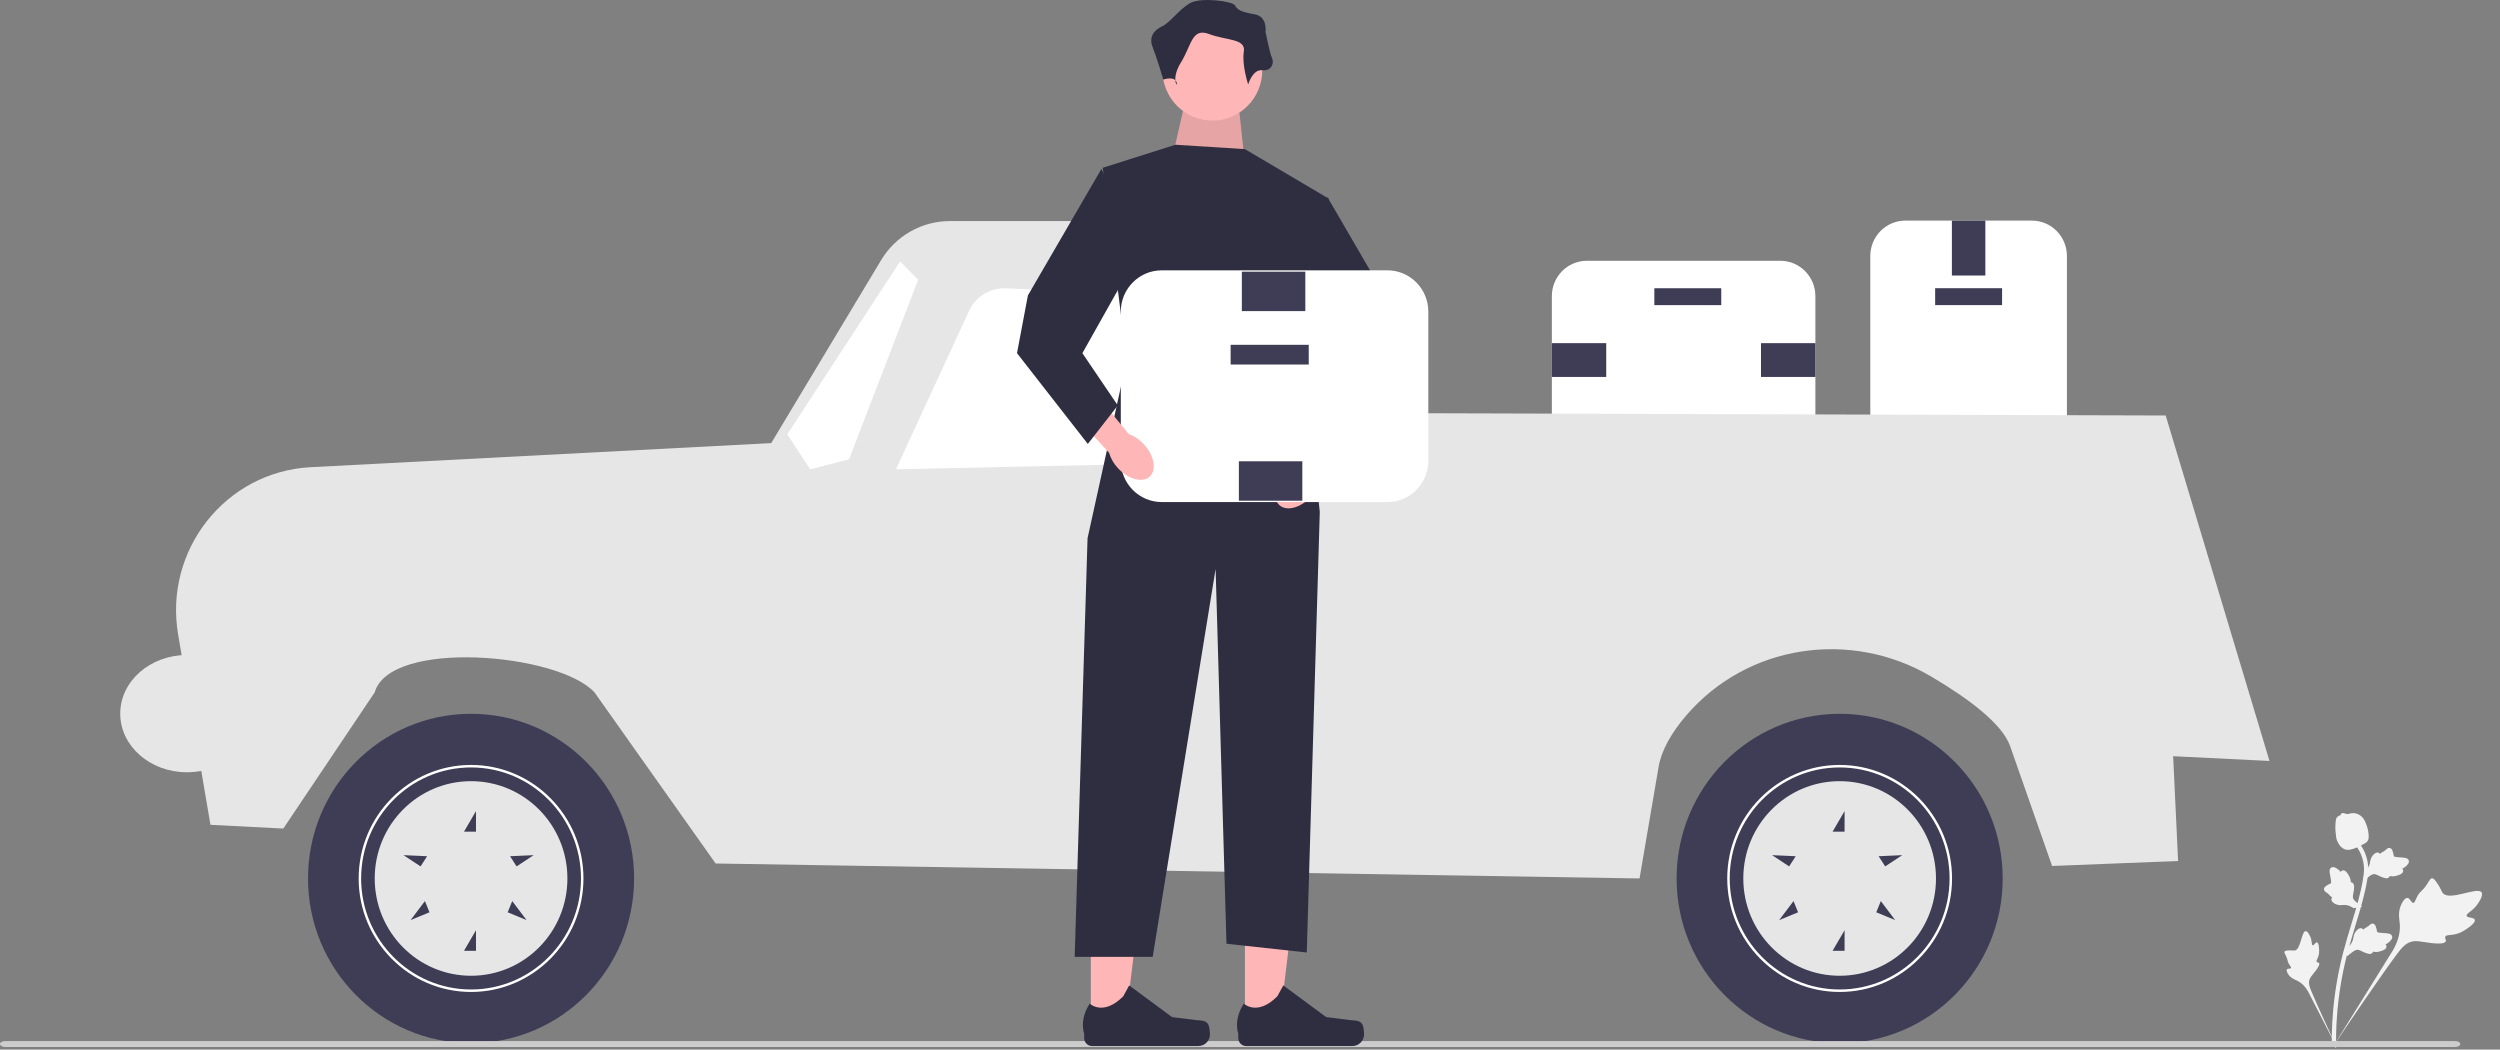 <svg width="131" height="55" viewBox="0 0 131 55" fill="none" xmlns="http://www.w3.org/2000/svg">
<rect x="0" y="0" width="131" height="55" fill="#808080" stroke="none"/>
<g clip-path="url(#clip0_910_1204)">
<path d="M98.004 23.654V13.412C98.004 12.391 98.827 11.56 99.838 11.56H106.473C107.484 11.56 108.306 12.391 108.306 13.412V23.654C108.306 24.675 107.484 25.506 106.473 25.506H99.838C98.827 25.506 98.004 24.675 98.004 23.654Z" fill="white"/>
<path d="M101.402 15.988H104.909V15.102H101.402V15.988Z" fill="#3F3D56"/>
<path d="M102.279 14.438H104.032V11.561H102.279V14.438Z" fill="#3F3D56"/>
<path d="M102.279 25.506H104.032V22.629H102.279V25.506Z" fill="#3F3D56"/>
<path d="M93.292 24.069H83.15C82.139 24.069 81.317 23.238 81.317 22.216V15.517C81.317 14.495 82.139 13.665 83.15 13.665H93.292C94.303 13.665 95.126 14.495 95.126 15.517V22.216C95.126 23.238 94.303 24.069 93.292 24.069Z" fill="white"/>
<path d="M90.194 15.104H86.687V15.989H90.194V15.104Z" fill="#3F3D56"/>
<path d="M84.166 19.752V17.981H81.317V19.752H84.166Z" fill="#3F3D56"/>
<path d="M95.126 19.752V17.981H92.276V19.752H95.126Z" fill="#3F3D56"/>
<path d="M11.027 43.22L9.334 33.247C8.581 28.815 11.829 24.714 16.276 24.481L40.411 23.219L46.171 13.631C46.935 12.36 48.3 11.584 49.773 11.584H67.114C68.478 11.584 69.629 12.605 69.806 13.97L70.247 21.642L113.482 21.772L118.921 39.874L113.873 39.625L114.132 45.116L107.53 45.377L105.329 39.093C104.915 37.91 103.099 36.575 101.211 35.459C96.98 32.956 91.544 33.76 88.342 37.51C87.586 38.395 87.058 39.317 86.911 40.181L85.912 46.031L37.499 45.247L31.154 36.283C29.279 34.223 20.43 33.466 19.633 36.283L14.845 43.416L11.027 43.22Z" fill="#E6E6E6"/>
<path d="M63.647 17.418L65.071 24.199L46.948 24.591L50.776 16.292C51.123 15.539 51.885 15.072 52.707 15.108L61.391 15.489C62.491 15.537 63.418 16.331 63.647 17.418Z" fill="white"/>
<path d="M44.489 24.069L48.113 14.656L47.164 13.698L41.253 22.761L42.454 24.591L44.489 24.069Z" fill="white"/>
<path d="M96.397 54.659C101.116 54.659 104.941 50.796 104.941 46.031C104.941 41.266 101.116 37.403 96.397 37.403C91.679 37.403 87.854 41.266 87.854 46.031C87.854 50.796 91.679 54.659 96.397 54.659Z" fill="#3F3D56"/>
<path d="M90.507 46.031C90.507 42.751 93.15 40.083 96.397 40.083C99.645 40.083 102.287 42.751 102.287 46.031C102.287 49.311 99.645 51.979 96.397 51.979C93.15 51.979 90.507 49.311 90.507 46.031ZM90.637 46.031C90.637 49.239 93.221 51.849 96.397 51.849C99.574 51.849 102.158 49.239 102.158 46.031C102.158 42.824 99.574 40.214 96.397 40.214C93.221 40.214 90.637 42.824 90.637 46.031Z" fill="white"/>
<path d="M91.349 46.031C91.349 48.847 93.609 51.13 96.397 51.13C99.186 51.13 101.446 48.847 101.446 46.031C101.446 43.215 99.186 40.933 96.397 40.933C93.609 40.933 91.349 43.215 91.349 46.031ZM99.679 44.81L98.784 45.399L98.441 44.866L99.679 44.81ZM98.317 47.804L98.555 47.216L99.305 48.212L98.317 47.804ZM96.027 49.822L96.656 48.744V49.822H96.027ZM96.027 43.58L96.656 42.501V43.58H96.027ZM93.23 48.212L93.98 47.216L94.219 47.804L93.23 48.212ZM92.857 44.81L94.095 44.866L93.751 45.399L92.857 44.81Z" fill="#E6E6E6"/>
<path d="M24.683 54.659C29.402 54.659 33.227 50.796 33.227 46.031C33.227 41.266 29.402 37.403 24.683 37.403C19.965 37.403 16.14 41.266 16.14 46.031C16.14 50.796 19.965 54.659 24.683 54.659Z" fill="#3F3D56"/>
<path d="M18.794 46.031C18.794 42.751 21.436 40.083 24.683 40.083C27.931 40.083 30.573 42.751 30.573 46.031C30.573 49.311 27.931 51.979 24.683 51.979C21.436 51.979 18.794 49.311 18.794 46.031ZM18.923 46.031C18.923 49.239 21.507 51.849 24.683 51.849C27.86 51.849 30.444 49.239 30.444 46.031C30.444 42.824 27.86 40.214 24.683 40.214C21.507 40.214 18.923 42.824 18.923 46.031Z" fill="white"/>
<path d="M19.635 46.031C19.635 48.847 21.895 51.13 24.683 51.13C27.471 51.13 29.732 48.847 29.732 46.031C29.732 43.215 27.471 40.933 24.683 40.933C21.895 40.933 19.635 43.215 19.635 46.031ZM27.965 44.81L27.07 45.399L26.727 44.866L27.965 44.81ZM26.603 47.804L26.841 47.216L27.591 48.212L26.603 47.804ZM24.313 49.822L24.942 48.744V49.822H24.313ZM24.313 43.58L24.942 42.501V43.58H24.313ZM21.516 48.212L22.266 47.216L22.505 47.804L21.516 48.212ZM21.143 44.81L22.381 44.866L22.037 45.399L21.143 44.81Z" fill="#E6E6E6"/>
<path d="M60.346 27.664H65.265V26.618H60.346V27.664Z" fill="#3F3D56"/>
<path d="M129.679 48.194C129.633 48.052 129.286 48.115 129.252 47.988C129.219 47.862 129.553 47.756 129.808 47.4C129.854 47.336 130.145 46.931 130.034 46.761C129.822 46.439 128.352 47.242 127.999 46.791C127.922 46.692 127.89 46.523 127.659 46.207C127.568 46.081 127.509 46.02 127.438 46.022C127.339 46.025 127.303 46.151 127.146 46.379C126.911 46.722 126.826 46.679 126.671 46.959C126.556 47.168 126.542 47.301 126.459 47.309C126.342 47.32 126.293 47.06 126.15 47.05C126.003 47.04 125.857 47.297 125.784 47.497C125.648 47.873 125.732 48.16 125.751 48.446C125.771 48.757 125.724 49.213 125.389 49.797L122.231 54.878C122.909 53.842 124.834 51.018 125.61 49.982C125.834 49.683 126.074 49.383 126.445 49.326C126.801 49.272 127.235 49.45 127.84 49.44C127.911 49.438 128.108 49.432 128.156 49.327C128.195 49.24 128.097 49.164 128.133 49.082C128.181 48.973 128.396 49.02 128.69 48.947C128.898 48.895 129.039 48.81 129.16 48.737C129.196 48.715 129.74 48.383 129.679 48.194Z" fill="#F2F2F2"/>
<path d="M121.409 49.38C121.327 49.362 121.257 49.552 121.186 49.532C121.115 49.512 121.16 49.316 121.06 49.087C121.043 49.045 120.93 48.785 120.815 48.791C120.597 48.802 120.564 49.763 120.243 49.807C120.172 49.817 120.081 49.784 119.861 49.807C119.773 49.817 119.726 49.828 119.707 49.864C119.679 49.914 119.73 49.968 119.796 50.112C119.895 50.327 119.849 50.357 119.941 50.515C120.009 50.632 120.07 50.677 120.05 50.72C120.021 50.782 119.881 50.731 119.835 50.799C119.788 50.869 119.87 51.015 119.946 51.109C120.09 51.285 120.254 51.326 120.398 51.4C120.555 51.479 120.763 51.634 120.951 51.969L122.509 55C122.201 54.365 121.384 52.596 121.104 51.913C121.023 51.715 120.947 51.51 121.026 51.31C121.103 51.117 121.314 50.954 121.484 50.651C121.504 50.615 121.558 50.516 121.52 50.462C121.489 50.417 121.424 50.444 121.395 50.403C121.355 50.347 121.44 50.254 121.49 50.087C121.525 49.969 121.524 49.875 121.523 49.794C121.523 49.77 121.518 49.404 121.409 49.38Z" fill="#F2F2F2"/>
<path d="M122.963 50.12L123.012 49.663L123.042 49.634C123.181 49.502 123.268 49.361 123.301 49.217C123.306 49.194 123.31 49.17 123.314 49.147C123.331 49.053 123.351 48.936 123.44 48.815C123.49 48.747 123.622 48.594 123.759 48.648C123.796 48.662 123.821 48.686 123.838 48.712C123.842 48.707 123.847 48.703 123.851 48.698C123.91 48.64 123.952 48.619 123.991 48.598C124.022 48.583 124.053 48.566 124.107 48.523C124.13 48.505 124.149 48.487 124.165 48.473C124.213 48.43 124.274 48.38 124.358 48.4C124.447 48.424 124.477 48.51 124.497 48.566C124.533 48.668 124.545 48.737 124.552 48.783C124.555 48.8 124.558 48.819 124.56 48.825C124.579 48.875 124.824 48.888 124.916 48.893C125.122 48.904 125.301 48.914 125.344 49.057C125.375 49.159 125.311 49.271 125.148 49.397C125.097 49.437 125.046 49.464 125.002 49.484C125.029 49.51 125.051 49.546 125.052 49.594C125.055 49.708 124.939 49.795 124.708 49.854C124.65 49.869 124.573 49.889 124.472 49.884C124.424 49.881 124.382 49.874 124.347 49.867C124.341 49.888 124.332 49.909 124.314 49.929C124.263 49.989 124.179 50.004 124.067 49.97C123.942 49.935 123.843 49.887 123.757 49.846C123.681 49.809 123.615 49.778 123.56 49.769C123.458 49.755 123.363 49.819 123.249 49.903L122.963 50.12Z" fill="#F2F2F2"/>
<path d="M123.778 47.519L123.329 47.587L123.294 47.565C123.131 47.463 122.975 47.413 122.828 47.418C122.805 47.419 122.781 47.421 122.758 47.423C122.663 47.431 122.547 47.441 122.408 47.384C122.33 47.352 122.151 47.262 122.167 47.115C122.171 47.075 122.188 47.045 122.208 47.022C122.203 47.019 122.197 47.015 122.191 47.012C122.121 46.969 122.09 46.934 122.061 46.901C122.038 46.875 122.014 46.848 121.96 46.807C121.936 46.789 121.915 46.775 121.897 46.763C121.843 46.727 121.779 46.68 121.777 46.593C121.778 46.5 121.853 46.449 121.902 46.414C121.99 46.353 122.053 46.325 122.096 46.306C122.111 46.299 122.129 46.291 122.134 46.287C122.176 46.256 122.127 46.014 122.109 45.923C122.067 45.718 122.031 45.541 122.157 45.462C122.247 45.406 122.37 45.441 122.533 45.568C122.583 45.608 122.622 45.651 122.653 45.689C122.671 45.656 122.699 45.626 122.745 45.612C122.854 45.58 122.967 45.671 123.082 45.882C123.111 45.934 123.149 46.005 123.17 46.105C123.18 46.152 123.183 46.195 123.186 46.232C123.207 46.231 123.23 46.236 123.253 46.248C123.323 46.283 123.359 46.36 123.356 46.479C123.354 46.61 123.333 46.718 123.315 46.813C123.299 46.897 123.286 46.969 123.292 47.025C123.304 47.128 123.389 47.205 123.499 47.295L123.778 47.519Z" fill="#F2F2F2"/>
<path d="M123.839 46.155L123.888 45.698L123.918 45.669C124.057 45.537 124.144 45.396 124.177 45.252C124.182 45.229 124.186 45.205 124.19 45.182C124.206 45.088 124.226 44.971 124.316 44.85C124.366 44.782 124.498 44.63 124.635 44.683C124.671 44.697 124.696 44.721 124.714 44.747C124.718 44.742 124.722 44.738 124.727 44.733C124.786 44.675 124.827 44.654 124.867 44.633C124.898 44.618 124.929 44.602 124.982 44.559C125.006 44.54 125.025 44.523 125.04 44.508C125.088 44.465 125.149 44.415 125.233 44.435C125.322 44.459 125.353 44.545 125.373 44.602C125.409 44.703 125.42 44.772 125.428 44.819C125.43 44.835 125.433 44.854 125.436 44.861C125.455 44.91 125.699 44.923 125.791 44.928C125.998 44.94 126.177 44.949 126.22 45.092C126.251 45.194 126.186 45.306 126.023 45.432C125.972 45.472 125.922 45.499 125.877 45.519C125.905 45.545 125.926 45.581 125.928 45.629C125.931 45.743 125.815 45.83 125.583 45.889C125.526 45.904 125.449 45.924 125.347 45.919C125.3 45.916 125.258 45.909 125.222 45.902C125.217 45.923 125.207 45.944 125.19 45.964C125.138 46.024 125.055 46.039 124.942 46.005C124.818 45.97 124.719 45.923 124.632 45.881C124.556 45.844 124.491 45.813 124.436 45.804C124.334 45.79 124.239 45.854 124.125 45.938L123.839 46.155Z" fill="#F2F2F2"/>
<path d="M122.381 54.904L122.301 54.824L122.191 54.812C122.191 54.802 122.19 54.777 122.19 54.739C122.185 54.529 122.172 53.89 122.26 52.907C122.322 52.222 122.425 51.526 122.566 50.838C122.708 50.15 122.854 49.638 122.972 49.226C123.061 48.915 123.151 48.621 123.239 48.334C123.473 47.567 123.694 46.843 123.831 46.017C123.862 45.833 123.925 45.449 123.795 44.996C123.72 44.734 123.59 44.486 123.41 44.261L123.584 44.12C123.783 44.368 123.926 44.642 124.01 44.934C124.154 45.436 124.085 45.854 124.052 46.055C123.912 46.895 123.689 47.626 123.453 48.4C123.365 48.686 123.276 48.979 123.187 49.289C123.07 49.697 122.925 50.204 122.785 50.884C122.645 51.563 122.544 52.251 122.483 52.928C122.396 53.898 122.409 54.527 122.413 54.734C122.415 54.845 122.416 54.868 122.381 54.904Z" fill="#F2F2F2"/>
<path d="M122.933 44.522C122.924 44.52 122.915 44.517 122.906 44.515C122.723 44.463 122.575 44.312 122.469 44.066C122.418 43.95 122.407 43.829 122.383 43.586C122.379 43.548 122.363 43.359 122.383 43.108C122.396 42.944 122.414 42.879 122.458 42.827C122.507 42.769 122.573 42.736 122.643 42.72C122.645 42.698 122.652 42.677 122.666 42.657C122.723 42.573 122.819 42.608 122.872 42.625C122.898 42.635 122.931 42.647 122.967 42.653C123.025 42.663 123.06 42.653 123.112 42.638C123.162 42.623 123.225 42.605 123.311 42.606C123.481 42.609 123.606 42.686 123.648 42.711C123.866 42.844 123.942 43.055 124.029 43.3C124.046 43.349 124.104 43.526 124.117 43.755C124.127 43.919 124.105 43.987 124.081 44.035C124.031 44.134 123.954 44.18 123.764 44.277C123.565 44.378 123.465 44.429 123.383 44.455C123.193 44.515 123.074 44.553 122.933 44.522Z" fill="#F2F2F2"/>
<path d="M0 54.707C0 54.794 0.12 54.863 0.269 54.863H128.651C128.8 54.863 128.92 54.794 128.92 54.707C128.92 54.621 128.8 54.552 128.651 54.552H0.269C0.12 54.552 0 54.621 0 54.707Z" fill="#CCCCCC"/>
<path d="M65.234 53.725L67.031 53.725L67.886 46.724L65.234 46.724L65.234 53.725Z" fill="#FFB6B6"/>
<path d="M71.392 53.684C71.448 53.779 71.477 54.087 71.477 54.197C71.477 54.538 71.204 54.813 70.867 54.813L65.301 54.813C65.071 54.813 64.885 54.625 64.885 54.393V54.159C64.885 54.159 64.61 53.456 65.177 52.589C65.177 52.589 65.881 53.267 66.934 52.204L67.244 51.636L69.492 53.296L70.737 53.451C71.01 53.485 71.252 53.446 71.392 53.684Z" fill="#2F2E41"/>
<path d="M57.159 53.725L58.956 53.725L59.811 46.724L57.158 46.724L57.159 53.725Z" fill="#FFB6B6"/>
<path d="M63.316 53.684C63.372 53.779 63.402 54.087 63.402 54.197C63.402 54.538 63.129 54.813 62.792 54.813L57.226 54.813C56.996 54.813 56.81 54.625 56.81 54.393V54.159C56.81 54.159 56.534 53.456 57.101 52.589C57.101 52.589 57.806 53.267 58.859 52.204L59.169 51.636L61.416 53.296L62.662 53.451C62.935 53.485 63.176 53.446 63.316 53.684Z" fill="#2F2E41"/>
<path d="M64.949 5.919L65.29 9.135L61.31 8.79L61.992 5.804L64.949 5.919Z" fill="#FFB6B6"/>
<path opacity="0.1" d="M64.949 5.919L65.29 9.135L61.31 8.79L61.992 5.804L64.949 5.919Z" fill="black"/>
<path d="M63.528 6.321C64.972 6.321 66.144 5.138 66.144 3.679C66.144 2.22 64.972 1.037 63.528 1.037C62.083 1.037 60.912 2.22 60.912 3.679C60.912 5.138 62.083 6.321 63.528 6.321Z" fill="#FFB6B6"/>
<path d="M65.234 7.814L69.612 10.399L68.178 17.405L69.157 26.824L68.475 49.911L64.267 49.452L63.698 29.81L60.4 50.141H56.313L56.988 28.202L59.035 18.898L57.784 8.791L61.594 7.584L65.234 7.814Z" fill="#2F2E41"/>
<path d="M65.404 4.426C65.404 4.426 65.632 3.622 66.144 3.679C66.655 3.736 66.769 3.277 66.655 3.047C66.542 2.818 66.314 1.669 66.314 1.669C66.314 1.669 66.428 0.865 65.745 0.75C65.063 0.635 64.835 0.52 64.722 0.291C64.608 0.061 62.902 -0.169 62.333 0.176C61.765 0.52 61.31 1.181 60.912 1.368C60.514 1.554 60.172 1.899 60.4 2.473C60.627 3.047 60.957 4.17 60.957 4.17C60.957 4.17 61.537 3.966 61.651 4.311C61.765 4.655 61.31 4.196 61.878 3.277C62.447 2.358 62.447 1.439 63.357 1.784C64.267 2.128 65.29 2.014 65.177 2.703C65.063 3.392 65.404 4.426 65.404 4.426Z" fill="#2F2E41"/>
<path d="M67.354 24.763C66.807 25.349 66.662 26.109 67.031 26.46C67.4 26.812 68.143 26.623 68.69 26.037C68.912 25.806 69.076 25.525 69.168 25.217L71.457 22.707L70.268 21.648L68.138 24.234C67.839 24.345 67.57 24.526 67.354 24.763Z" fill="#FFB6B6"/>
<path d="M69.566 10.341L73.42 16.972L73.991 19.999L70.28 24.756L68.71 22.738L70.566 19.999L67.568 14.665L69.566 10.341Z" fill="#2F2E41"/>
<path d="M58.73 24.146V16.328C58.73 15.136 59.69 14.166 60.87 14.166H72.704C73.884 14.166 74.844 15.136 74.844 16.328V24.146C74.844 25.337 73.884 26.307 72.704 26.307H60.87C59.69 26.307 58.73 25.337 58.73 24.146Z" fill="white"/>
<path d="M64.485 19.101H68.578V18.068H64.485V19.101Z" fill="#3F3D56"/>
<path d="M68.242 26.238V24.171H64.917V26.238H68.242Z" fill="#3F3D56"/>
<path d="M68.399 16.302V14.236H65.073V16.302H68.399Z" fill="#3F3D56"/>
<path d="M59.928 23.27C60.476 23.856 60.62 24.615 60.251 24.967C59.882 25.319 59.14 25.13 58.592 24.544C58.37 24.313 58.206 24.032 58.114 23.724L55.825 21.214L57.015 20.154L59.145 22.741C59.444 22.852 59.712 23.033 59.928 23.27Z" fill="#FFB6B6"/>
<path d="M57.716 8.848L53.862 15.479L53.291 18.506L57.002 23.263L58.573 21.245L56.717 18.506L59.715 13.173L57.716 8.848Z" fill="#2F2E41"/>
<path d="M9.795 40.467C11.725 40.467 13.29 39.091 13.29 37.394C13.29 35.698 11.725 34.322 9.795 34.322C7.864 34.322 6.3 35.698 6.3 37.394C6.3 39.091 7.864 40.467 9.795 40.467Z" fill="#E6E6E6"/>
</g>
<defs>
<clipPath id="clip0_910_1204">
<rect width="130.059" height="55" fill="white"/>
</clipPath>
</defs>
</svg>

